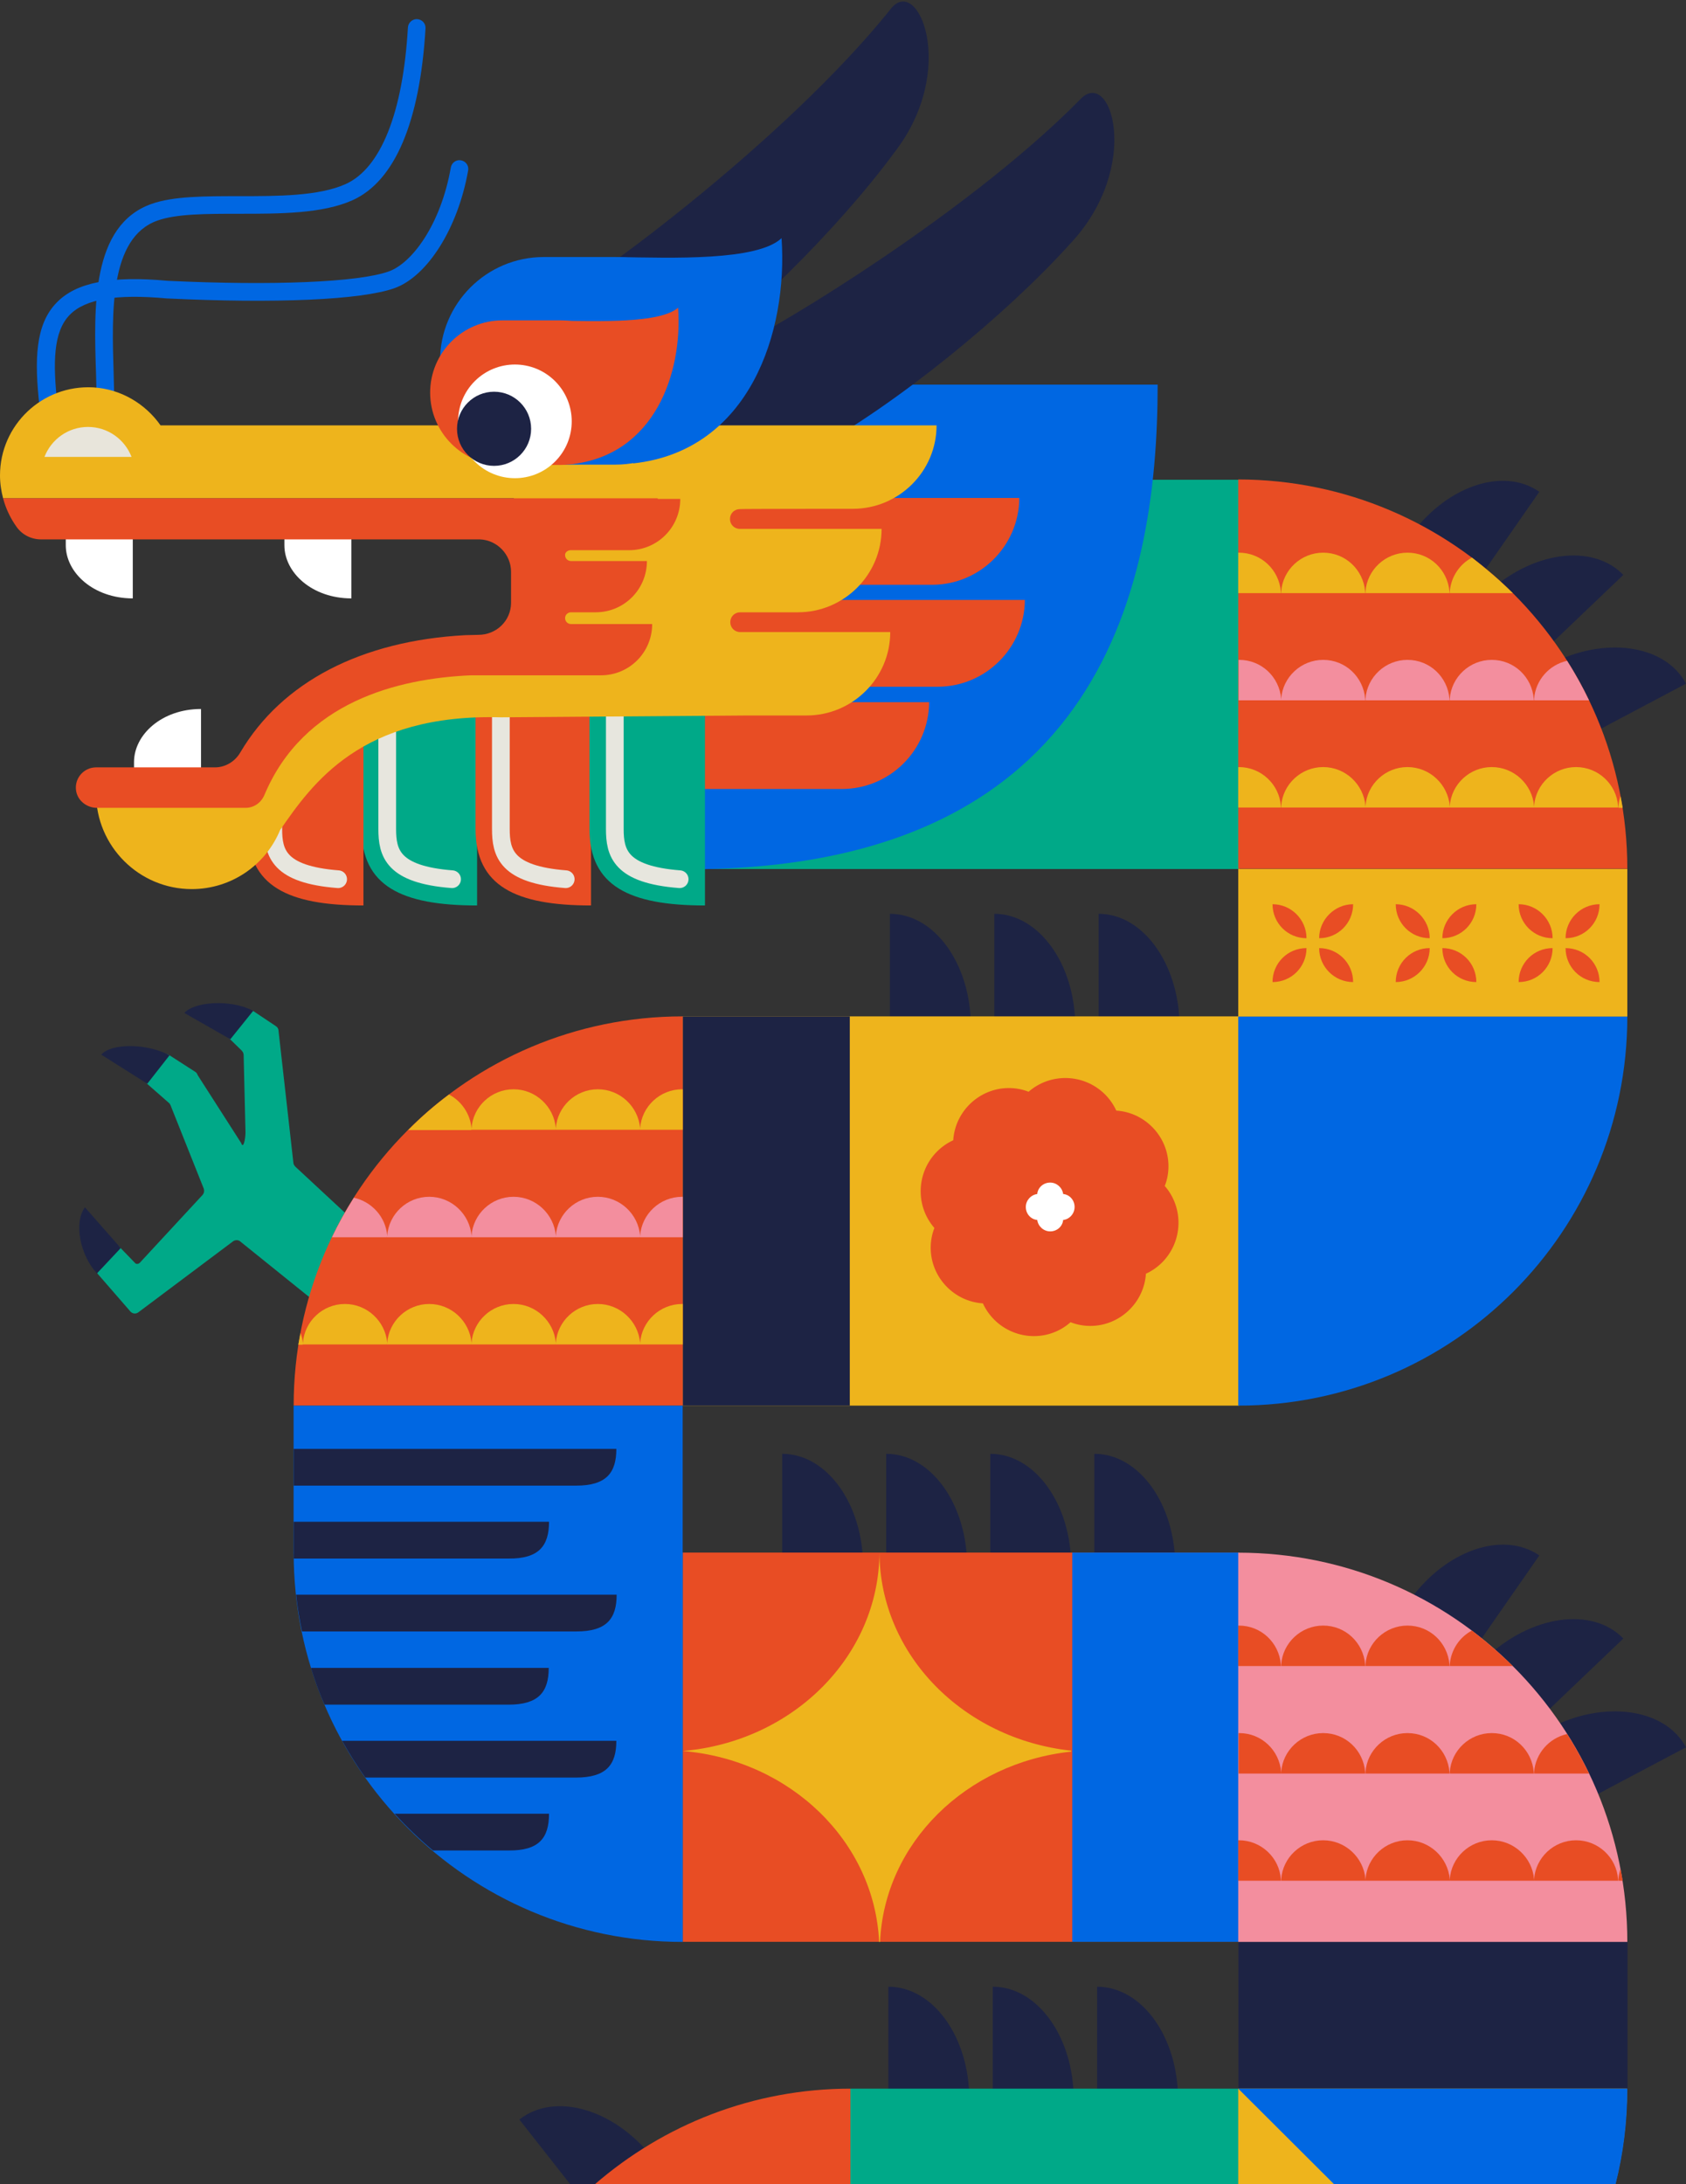 <?xml version="1.0" encoding="utf-8"?>
<!-- Generator: Adobe Illustrator 28.0.0, SVG Export Plug-In . SVG Version: 6.00 Build 0)  -->
<svg version="1.1" id="圖層_1" xmlns="http://www.w3.org/2000/svg" xmlns:xlink="http://www.w3.org/1999/xlink" x="0px" y="0px"
	 viewBox="0 0 546 707" style="enable-background:new 0 0 546 707;" xml:space="preserve">
<rect x="0" y="0" width="546" height="707" fill="#333333" stroke="none"/>
<style type="text/css">
	.st0{fill:#1D2344;}
	.st1{fill:#EEB41C;}
	.st2{fill:#0067E2;}
	.st3{fill:#00A988;}
	.st4{fill:#E84D24;}
	.st5{fill:#FFFFFF;}
	.st6{fill:#F38E9E;}
	.st7{fill:none;stroke:#E7E6DE;stroke-width:5.737;stroke-linecap:round;stroke-linejoin:round;stroke-miterlimit:10;}
	.st8{fill:#E8E5DB;}
</style>
<g>
	<path class="st0" d="M355.8,295.8v36.4h26.2C381.9,312.1,370.2,295.8,355.8,295.8z"/>
	<path class="st0" d="M322,295.8v36.4h26.2C348.2,312.1,336.4,295.8,322,295.8z"/>
	<path class="st0" d="M288.2,295.8v36.4h26.2C314.4,312.1,302.7,295.8,288.2,295.8z"/>
	<rect x="221.1" y="329" class="st1" width="180.2" height="126"/>
	<path class="st2" d="M401,455V329h126C527,398.6,470.6,455,401,455z"/>
	<g>
		<path class="st0" d="M498.5,159.2l-20.8,29.9l-21.5-14.9C467.7,157.6,486.6,150.9,498.5,159.2z"/>
		<path class="st0" d="M525.7,186.1l-26.3,25.1l-18.1-18.9C495.8,178.5,515.7,175.7,525.7,186.1z"/>
		<path class="st0" d="M546,221.3l-32.1,17l-12.3-23.1C519.3,205.8,539.2,208.5,546,221.3z"/>
	</g>
	<g>
		<path class="st0" d="M355.3,643.1v36.4h26.2C381.5,659.4,369.8,643.1,355.3,643.1z"/>
		<path class="st0" d="M321.5,643.1v36.4h26.2C347.7,659.4,336,643.1,321.5,643.1z"/>
		<path class="st0" d="M287.7,643.1v36.4h26.2C313.9,659.4,302.2,643.1,287.7,643.1z"/>
	</g>
	<rect x="275.4" y="676.1" class="st3" width="125.7" height="30.9"/>
	<g>
		<path class="st0" d="M320.7,470.6V507h26.2C346.9,486.9,335.2,470.6,320.7,470.6z"/>
		<path class="st0" d="M287,470.6V507h26.2C313.2,486.9,301.5,470.6,287,470.6z"/>
		<path class="st0" d="M253.3,470.6V507h26.2C279.5,486.9,267.8,470.6,253.3,470.6z"/>
		<path class="st0" d="M354.4,470.6V507h26.2C380.6,486.9,368.9,470.6,354.4,470.6z"/>
	</g>
	<g>
		<path class="st3" d="M122.3,402.4l-26.6-24.7c-0.4-0.4-0.7-0.9-0.7-1.4l-4.8-42.6c0-0.7-0.4-1.3-1.1-1.7l-7.2-4.8
			c-0.4-0.2-4.7-0.9-5.1-0.8l-6.1,2.3c-1.7,0.2,2.1,6.1,3.3,7.2l4.2,4.1c0.4,0.4,0.7,0.9,0.7,1.5l0.6,25c0,2.2-0.7,5.6-1.4,3.5
			L64,348c-0.1-0.4-0.4-0.8-0.7-1l-8.4-5.4c-0.8-0.6-4.4-1.3-5.1-0.5l-4.8,4.2c-0.6,0.7,1.9,4.7,2.5,5.4l7.3,6.4
			c0.2,0.2,0.3,0.4,0.4,0.6L66,384.8c0.2,0.7,0.1,1.4-0.4,2l-19.9,21.5c-0.4,0.5-1,1.1-1.8,0.7l-5.8-6c-1.7-0.1-7.7,8-6.5,9.3
			l10.6,12.2c0.7,0.8,1.8,0.9,2.6,0.3l30.7-23c0.6-0.4,1.4-0.5,2.1-0.1l38,30.6c1.2,0.7,7.5-28.1,7.5-28.1
			C123.1,403.4,122.8,402.8,122.3,402.4z"/>
		<path class="st0" d="M32.8,341.4l14.9,9.4l7.2-9.2C47.4,337.6,35.9,337.7,32.8,341.4z"/>
		<path class="st0" d="M27.5,390.8l11.6,13.2l-7.7,8.2C26,406.4,23.8,395.9,27.5,390.8z"/>
		<path class="st0" d="M59.7,327.9l14.9,8.5l7.4-9.2C74.5,323.3,62.8,324.3,59.7,327.9z"/>
	</g>
	<rect x="221.1" y="329" class="st0" width="54.1" height="126"/>
	
		<rect x="221.1" y="502.6" transform="matrix(-1 -1.224647e-16 1.224647e-16 -1 622.369 1131.169)" class="st4" width="180.2" height="126"/>
	
		<rect x="347.1" y="502.6" transform="matrix(-1 -1.224647e-16 1.224647e-16 -1 748.437 1131.169)" class="st2" width="54.1" height="126"/>
	<rect x="221.1" y="155.3" class="st3" width="180.2" height="126"/>
	
		<rect x="440.1" y="242.1" transform="matrix(6.123234e-17 -1 1 6.123234e-17 158.9 769.159)" class="st1" width="47.8" height="126"/>
	
		<rect x="440.1" y="589.4" transform="matrix(6.123234e-17 -1 1 6.123234e-17 -188.342 1116.401)" class="st0" width="47.8" height="126"/>
	<path class="st4" d="M527,281.2H401v-126C470.6,155.3,527,211.7,527,281.2z"/>
	<g>
		<g>
			<g>
				<g>
					<path class="st1" d="M284.8,502.6c-0.2,33.6-28.1,61.2-63.7,64.2c34.8,2.9,62.1,29.3,63.6,61.8h0.3c1.4-32,27.9-58,61.9-61.6
						v-0.3C312,562.9,285,535.7,284.8,502.6z"/>
				</g>
			</g>
		</g>
	</g>
	<g>
		<g>
			<g>
				<g>
					<path class="st4" d="M427.2,303.7C427.2,303.7,427.2,303.7,427.2,303.7c6.1,0,11-4.9,11-11c0,0,0,0,0,0
						C432.2,292.7,427.2,297.7,427.2,303.7z"/>
					<path class="st4" d="M423.1,303.7C423.1,303.7,423.1,303.7,423.1,303.7c-6.1,0-11-4.9-11-11c0,0,0,0,0,0
						C418.2,292.7,423.1,297.7,423.1,303.7z"/>
					<path class="st4" d="M423.1,306.9C423.1,306.9,423.1,306.9,423.1,306.9c-6.1,0-11,4.9-11,11c0,0,0,0,0,0
						C418.2,317.9,423.1,313,423.1,306.9z"/>
					<path class="st4" d="M427.2,306.9C427.2,306.9,427.2,306.9,427.2,306.9c6.1,0,11,4.9,11,11c0,0,0,0,0,0
						C432.2,317.9,427.2,313,427.2,306.9z"/>
				</g>
			</g>
		</g>
		<g>
			<g>
				<g>
					<path class="st4" d="M467.1,303.7C467.1,303.7,467.1,303.7,467.1,303.7c6.1,0,11-4.9,11-11c0,0,0,0,0,0
						C472,292.7,467.1,297.7,467.1,303.7z"/>
					<path class="st4" d="M463,303.7C463,303.7,463,303.7,463,303.7c-6.1,0-11-4.9-11-11c0,0,0,0,0,0C458,292.7,463,297.7,463,303.7
						z"/>
					<path class="st4" d="M463,306.9C463,306.9,463,306.9,463,306.9c-6.1,0-11,4.9-11,11c0,0,0,0,0,0C458,317.9,463,313,463,306.9z"
						/>
					<path class="st4" d="M467.1,306.9C467.1,306.9,467.1,306.9,467.1,306.9c6.1,0,11,4.9,11,11c0,0,0,0,0,0
						C472,317.9,467.1,313,467.1,306.9z"/>
				</g>
			</g>
		</g>
		<g>
			<g>
				<g>
					<path class="st4" d="M507,303.7C507,303.7,507,303.7,507,303.7c6.1,0,11-4.9,11-11c0,0,0,0,0,0
						C511.9,292.7,507,297.7,507,303.7z"/>
					<path class="st4" d="M502.8,303.7C502.8,303.7,502.8,303.7,502.8,303.7c-6.1,0-11-4.9-11-11c0,0,0,0,0,0
						C497.9,292.7,502.8,297.7,502.8,303.7z"/>
					<path class="st4" d="M502.8,306.9C502.8,306.9,502.8,306.9,502.8,306.9c-6.1,0-11,4.9-11,11c0,0,0,0,0,0
						C497.9,317.9,502.8,313,502.8,306.9z"/>
					<path class="st4" d="M507,306.9C507,306.9,507,306.9,507,306.9c6.1,0,11,4.9,11,11c0,0,0,0,0,0C511.9,317.9,507,313,507,306.9z
						"/>
				</g>
			</g>
		</g>
	</g>
	<g>
		<g>
			<g>
				<g>
					<g>
						<path class="st4" d="M334.8,432.5c-4.6,0-9.3-1.8-12.8-5.3c-1.5-1.5-2.8-3.3-3.7-5.3c-9.4-0.6-16.9-8.5-16.9-18
							c0-2.2,0.4-4.4,1.2-6.4c-6.2-7.1-5.9-17.9,0.8-24.7c1.5-1.5,3.3-2.8,5.3-3.7c0.6-9.4,8.5-16.9,18-16.9c2.2,0,4.4,0.4,6.4,1.2
							c7.1-6.2,17.9-5.9,24.7,0.8c1.5,1.5,2.8,3.3,3.7,5.3c9.4,0.6,16.9,8.5,16.9,18c0,2.2-0.4,4.4-1.2,6.4
							c6.2,7.1,5.9,17.9-0.8,24.7c-1.5,1.5-3.3,2.8-5.3,3.7c-0.6,9.4-8.5,16.9-18,16.9c-2.2,0-4.4-0.4-6.4-1.2
							C343.3,431,339.1,432.5,334.8,432.5z"/>
					</g>
				</g>
				<path class="st5" d="M348,390.7c0-2.2-1.6-4-3.7-4.2c-0.3-2.1-2.1-3.7-4.2-3.7c-2.2,0-4,1.6-4.2,3.7c-2.1,0.3-3.7,2.1-3.7,4.2
					c0,2.2,1.6,4,3.7,4.2c0.3,2.1,2.1,3.7,4.2,3.7c2.2,0,4-1.6,4.2-3.7C346.3,394.7,348,392.9,348,390.7z"/>
			</g>
		</g>
	</g>
	<path class="st0" d="M211.3,698.4c-12.5-15.8-31.7-21.3-43.1-12.3l16.5,21h15.6L211.3,698.4z"/>
	<path class="st4" d="M275.4,707v-30.9c0,0,0,0,0,0c-31.6,0-60.5,11.7-82.7,30.9H275.4z"/>
	<g>
		<path class="st1" d="M524.8,257.7c-0.4,1.1-0.6,2.2-0.7,3.3c0,0.2,0.1,0.3,0.1,0.5h1.3C525.3,260.2,525,258.9,524.8,257.7z"/>
		<path class="st1" d="M510.4,248.3c-7.2,0-13.1,5.6-13.6,12.6c0,0.2,0.1,0.3,0.1,0.5H524h0.1c0-0.2-0.1-0.3-0.1-0.5
			C523.5,253.9,517.6,248.3,510.4,248.3z"/>
		<path class="st1" d="M483.1,248.3c-7.2,0-13.1,5.6-13.6,12.6c0,0.2,0.1,0.3,0.1,0.5h27.2h0.1c0-0.2-0.1-0.3-0.1-0.5
			C496.2,253.9,490.3,248.3,483.1,248.3z"/>
		<path class="st1" d="M455.8,248.3c-7.2,0-13.1,5.6-13.6,12.6c0,0.2,0.1,0.3,0.1,0.5h27.2h0.1c0-0.2-0.1-0.3-0.1-0.5
			C468.9,253.9,463,248.3,455.8,248.3z"/>
		<path class="st1" d="M428.5,248.3c-7.2,0-13.1,5.6-13.6,12.6c0,0.2,0.1,0.3,0.1,0.5h27.2h0.1c0-0.2-0.1-0.3-0.1-0.5
			C441.6,253.9,435.7,248.3,428.5,248.3z"/>
		<path class="st1" d="M401.2,248.3c-0.1,0-0.1,0-0.2,0v13.1h13.8h0.1c0-0.2-0.1-0.3-0.1-0.5C414.3,253.9,408.4,248.3,401.2,248.3z"
			/>
		<path class="st6" d="M514.6,226.7c-2.1-4.4-4.5-8.7-7.1-12.8c-5.8,1.3-10.2,6.2-10.7,12.3c0,0.2,0.1,0.3,0.1,0.5H514.6z"/>
		<path class="st6" d="M496.7,226.7h0.1c0-0.2-0.1-0.3-0.1-0.5c-0.6-7.1-6.4-12.6-13.6-12.6c-7.2,0-13.1,5.6-13.6,12.6
			c0,0.2,0.1,0.3,0.1,0.5H496.7z"/>
		<path class="st6" d="M469.4,226.7h0.1c0-0.2-0.1-0.3-0.1-0.5c-0.6-7.1-6.4-12.6-13.6-12.6c-7.2,0-13.1,5.6-13.6,12.6
			c0,0.2,0.1,0.3,0.1,0.5H469.4z"/>
		<path class="st6" d="M442.1,226.7h0.1c0-0.2-0.1-0.3-0.1-0.5c-0.6-7.1-6.4-12.6-13.6-12.6c-7.2,0-13.1,5.6-13.6,12.6
			c0,0.2,0.1,0.3,0.1,0.5H442.1z"/>
		<path class="st6" d="M415,226.7c0-0.2-0.1-0.3-0.1-0.5c-0.6-7.1-6.4-12.6-13.6-12.6c-0.1,0-0.1,0-0.2,0v13.1h13.8H415z"/>
		<path class="st1" d="M489.9,192c-4.1-4.1-8.6-7.9-13.2-11.5c-4,2.1-6.8,6.2-7.2,11c0,0.2,0.1,0.3,0.1,0.5H489.9z"/>
		<path class="st1" d="M469.4,192h0.1c0-0.2-0.1-0.3-0.1-0.5c-0.6-7.1-6.4-12.6-13.6-12.6c-7.2,0-13.1,5.6-13.6,12.6
			c0,0.2,0.1,0.3,0.1,0.5H469.4z"/>
		<path class="st1" d="M442.1,192h0.1c0-0.2-0.1-0.3-0.1-0.5c-0.6-7.1-6.4-12.6-13.6-12.6c-7.2,0-13.1,5.6-13.6,12.6
			c0,0.2,0.1,0.3,0.1,0.5H442.1z"/>
		<path class="st1" d="M401,192h13.8h0.1c0-0.2-0.1-0.3-0.1-0.5c-0.6-7.1-6.4-12.6-13.6-12.6c-0.1,0-0.1,0-0.2,0V192z"/>
	</g>
	<g>
		<path class="st4" d="M95.1,455h126V329C151.5,329,95.1,385.4,95.1,455z"/>
		<g>
			<path class="st1" d="M97.3,431.5c-0.2,1.3-0.5,2.5-0.7,3.8H98c0-0.2,0.1-0.3,0.1-0.5C98,433.6,97.7,432.5,97.3,431.5z"/>
			<path class="st1" d="M111.7,422.1c-7.2,0-13.1,5.6-13.6,12.6c0,0.2-0.1,0.3-0.1,0.5h0.1h27.2c0-0.2,0.1-0.3,0.1-0.5
				C124.8,427.7,118.9,422.1,111.7,422.1z"/>
			<path class="st1" d="M139,422.1c-7.2,0-13.1,5.6-13.6,12.6c0,0.2-0.1,0.3-0.1,0.5h0.1h27.2c0-0.2,0.1-0.3,0.1-0.5
				C152.1,427.7,146.2,422.1,139,422.1z"/>
			<path class="st1" d="M166.3,422.1c-7.2,0-13.1,5.6-13.6,12.6c0,0.2-0.1,0.3-0.1,0.5h0.1h27.2c0-0.2,0.1-0.3,0.1-0.5
				C179.4,427.7,173.5,422.1,166.3,422.1z"/>
			<path class="st1" d="M193.6,422.1c-7.2,0-13.1,5.6-13.6,12.6c0,0.2-0.1,0.3-0.1,0.5h0.1h27.2c0-0.2,0.1-0.3,0.1-0.5
				C206.7,427.7,200.8,422.1,193.6,422.1z"/>
			<path class="st1" d="M221.1,422.1c-0.1,0-0.1,0-0.2,0c-7.2,0-13.1,5.6-13.6,12.6c0,0.2-0.1,0.3-0.1,0.5h0.1h13.8V422.1z"/>
			<path class="st6" d="M114.6,387.7c-2.6,4.1-5,8.4-7.1,12.8h17.8c0-0.2,0.1-0.3,0.1-0.5C124.9,393.9,120.4,389,114.6,387.7z"/>
			<path class="st6" d="M139,387.4c-7.2,0-13.1,5.6-13.6,12.6c0,0.2-0.1,0.3-0.1,0.5h0.1h27.2c0-0.2,0.1-0.3,0.1-0.5
				C152.1,393,146.2,387.4,139,387.4z"/>
			<path class="st6" d="M166.3,387.4c-7.2,0-13.1,5.6-13.6,12.6c0,0.2-0.1,0.3-0.1,0.5h0.1h27.2c0-0.2,0.1-0.3,0.1-0.5
				C179.4,393,173.5,387.4,166.3,387.4z"/>
			<path class="st6" d="M193.6,387.4c-7.2,0-13.1,5.6-13.6,12.6c0,0.2-0.1,0.3-0.1,0.5h0.1h27.2c0-0.2,0.1-0.3,0.1-0.5
				C206.7,393,200.8,387.4,193.6,387.4z"/>
			<path class="st6" d="M220.9,387.4c-7.2,0-13.1,5.6-13.6,12.6c0,0.2-0.1,0.3-0.1,0.5h0.1h13.8v-13.1
				C221,387.4,221,387.4,220.9,387.4z"/>
			<path class="st1" d="M145.4,354.3c-4.7,3.5-9.1,7.3-13.2,11.5h20.4c0-0.2,0.1-0.3,0.1-0.5C152.3,360.5,149.4,356.4,145.4,354.3z"
				/>
			<path class="st1" d="M166.3,352.6c-7.2,0-13.1,5.6-13.6,12.6c0,0.2-0.1,0.3-0.1,0.5h0.1h27.2c0-0.2,0.1-0.3,0.1-0.5
				C179.4,358.2,173.5,352.6,166.3,352.6z"/>
			<path class="st1" d="M193.6,352.6c-7.2,0-13.1,5.6-13.6,12.6c0,0.2-0.1,0.3-0.1,0.5h0.1h27.2c0-0.2,0.1-0.3,0.1-0.5
				C206.7,358.2,200.8,352.6,193.6,352.6z"/>
			<path class="st1" d="M220.9,352.6c-7.2,0-13.1,5.6-13.6,12.6c0,0.2-0.1,0.3-0.1,0.5h0.1h13.8v-13.1
				C221,352.7,221,352.6,220.9,352.6z"/>
		</g>
	</g>
	<path class="st1" d="M401,707h122.1c2.5-9.9,3.8-20.2,3.8-30.9H401V707z"/>
	<path class="st2" d="M527,676.1H401L432,707h91.2C525.7,697.1,527,686.8,527,676.1z"/>
	<g>
		
			<rect x="134.2" y="415.9" transform="matrix(6.123234e-17 -1 1 6.123234e-17 -320.821 637.013)" class="st2" width="47.8" height="126"/>
		<path class="st2" d="M221.1,628.6v-126h-126C95.1,572.2,151.5,628.6,221.1,628.6z"/>
		<g>
			<path class="st0" d="M95.1,480.9h91.5c9.7,0,13-4.1,13-11.9H95.1V480.9z"/>
			<path class="st0" d="M177.8,492.6H95.1v10.2h0c0,0.6,0,1.2,0,1.7h69.6C174.5,504.6,177.8,500.4,177.8,492.6z"/>
			<path class="st0" d="M95.9,516.2c0.4,4,1.1,8,1.9,11.9h88.9c9.7,0,13-4.1,13-11.9H95.9z"/>
			<path class="st0" d="M164.7,551.8c9.7,0,13-4.1,13-11.9h-77c1.3,4.1,2.7,8.1,4.4,11.9H164.7z"/>
			<path class="st0" d="M199.6,563.5h-88.8c2.3,4.1,4.8,8.1,7.5,11.9h68.2C196.3,575.4,199.6,571.3,199.6,563.5z"/>
			<path class="st0" d="M177.8,587.1h-50c3.9,4.3,8,8.2,12.4,11.9h24.5C174.5,599.1,177.8,595,177.8,587.1z"/>
		</g>
	</g>
	<g>
		<g>
			<path class="st2" d="M15.6,134.1c-1.4,0-2.7-1.1-2.8-2.5c-1.7-15.1-1.4-26.6,5.6-33.7c6.3-6.5,17.7-8.7,35.9-7
				c34,1.6,61.5,0.5,71.5-3c7.5-2.6,16.9-15,20.2-33.7c0.3-1.6,1.8-2.6,3.3-2.3c1.6,0.3,2.6,1.8,2.3,3.3
				c-3.3,18.7-13.2,34.3-23.9,38.1c-10.8,3.8-38.4,5-73.7,3.3c-16.4-1.5-26.4,0.2-31.4,5.3c-5.4,5.5-5.5,15.6-4,29.1
				c0.2,1.6-1,3-2.5,3.2C15.8,134.1,15.7,134.1,15.6,134.1z"/>
		</g>
		<g>
			<path class="st2" d="M34.2,134.4c-1.6,0-2.9-1.3-2.9-2.9c0-3.2-0.1-6.8-0.2-10.5c-0.7-21.4-1.6-48.1,18-55
				c7-2.5,17.3-2.5,28.2-2.5c12.7,0,25.9,0,34.6-3.9c11.4-5.1,18.6-23.1,20.2-50.7c0.1-1.6,1.5-2.8,3-2.7c1.6,0.1,2.8,1.4,2.7,3
				c-1.8,30.2-9.9,49.4-23.6,55.6c-9.8,4.4-23.6,4.4-36.9,4.4c-10.4,0-20.2,0-26.3,2.2c-15.6,5.5-14.8,29.9-14.2,49.4
				c0.1,3.8,0.2,7.4,0.2,10.7C37,133.2,35.8,134.4,34.2,134.4z"/>
		</g>
		<path class="st2" d="M206.2,124.5v156.8h9.8c139.1,3.2,158.9-89.4,158.9-156.8H206.2z"/>
		<path class="st4" d="M303.6,194.2h-28.3h-47.1v28.1h75.2c0.1,0,0.1,0,0.2,0c15.6,0,28.2-12.6,28.3-28.1H303.6z"/>
		<path class="st4" d="M301.8,161.2h-28.3h-39.1v28.1h67.2c0.1,0,0.1,0,0.2,0c15.6,0,28.2-12.6,28.3-28.1H301.8z"/>
		<path class="st4" d="M272.6,227.3h-28.3h-18.4v28.1h46.5c0.1,0,0.1,0,0.2,0c15.6,0,28.2-12.6,28.3-28.1H272.6z"/>
		<path class="st0" d="M230.7,116c13.2-4.9,80.9-45.1,119-83.7c10.1-11.1,20.5,21.8-3.4,46.9c-20.3,22.5-55.9,51.8-83.9,67
			c-2,0.5-60.1-1.2-60.1-1.2L230.7,116z"/>
		<path class="st0" d="M179.8,97.1c12.5-6.1,75-52.3,108.5-94c8.8-11.9,22.3,19.3,1.3,46.3c-17.7,24.1-49.8,56.4-75.8,74
			c-1.9,0.7-59.1,4.7-59.1,4.7L179.8,97.1z"/>
		<path class="st3" d="M154.5,227.8h-37.4v40.5c0,18.5,12.9,24.8,37.4,24.8V227.8z"/>
		<path class="st4" d="M117.7,227.8l-37.4,17.6v22.9c0,18.5,12.9,24.8,37.4,24.8V227.8z"/>
		<g>
			<path class="st4" d="M191.4,227.8h-37.4v40.5c0,18.5,12.9,24.8,37.4,24.8V227.8z"/>
			<path class="st7" d="M183.2,284.6c-19.3-1.5-21-8.5-21-16.3v-38.2"/>
		</g>
		<g>
			<path class="st7" d="M109.5,284.6c-19.3-1.5-21-8.5-21-16.3V236"/>
		</g>
		<g>
			<path class="st7" d="M146.4,284.6c-19.3-1.5-21-8.5-21-16.3v-38.2"/>
		</g>
		<path class="st3" d="M228.3,227.8h-37.4v40.5c0,18.5,12.9,24.8,37.4,24.8V227.8z"/>
		<g>
			<path class="st7" d="M220.1,284.6c-19.3-1.5-21-8.5-21-16.3v-38.2"/>
		</g>
		<path class="st5" d="M43,164.2H21.3v12.3c0,8.9,9,17.2,21.7,17.2V164.2z"/>
		<path class="st5" d="M113.8,164.2H92.1v12.3c0,8.9,9,17.2,21.7,17.2V164.2z"/>
		<path class="st5" d="M65.1,259H43.4v-12.3c0-8.9,9-17.2,21.7-17.2V259z"/>
		<path class="st1" d="M276.2,164.7c14.9,0,27.1-12.1,27.1-27H52c-4.9-7-12.9-11.8-21.8-12.3C13.7,124.5,0,137.6,0,153.9
			c0,2.6,0.4,5.1,1,7.4h13.8h41.2h110.4c1.1,9.9,3.8,48,3.2,47.6c-0.6-0.4-51.5,9.6-51.5,9.6l-36,31.4H32.3
			c-0.8,2.7-1.2,3.9-1.2,6.9c0,17.1,13.9,31,31,31c12.9,0,24-7.9,28.6-19.1c10.4-15,26.2-37.8,71.6-36.5l80.2-0.6v0
			c0,0,18.6,0,18.7,0c14.9,0,27.1-12.1,27.1-27l-48.6,0c-1.8,0-3.2-1.4-3.2-3.2c0-1.8,1.4-3.2,3.2-3.2c0,0,18.7,0,18.7,0
			c14.9,0,27.1-12.1,27.1-27l-45.9,0c-1.8,0-3.2-1.4-3.2-3.2c0-1.8,1.4-3.2,3.2-3.2C239.7,164.7,276.2,164.7,276.2,164.7z"/>
		<path class="st4" d="M184.8,178.1c0,0,18.9,0,18.9,0c9.2,0,16.6-7.4,16.6-16.6H213v-0.2H1c0.9,3.4,2.4,6.5,4.4,9.3
			c1.8,2.5,4.7,4,7.9,4h14.3h20.4l107.4,0c5.6,0.2,10.1,4.9,10.1,10.5v10c0,5.8-4.7,10.4-10.6,10.4l-4.2,0.1
			c-33.6,1.8-59.4,15.1-72.9,38c-1.7,2.9-4.8,4.8-8.2,4.8H31.1c-3.8,0-6.9,3.3-6.5,7.2c0.3,3.4,3.4,5.9,6.8,5.9h48.1
			c2.7,0,5-1.6,6.1-4.1c12.7-30.3,43.4-37.8,66.9-38.8l42,0c0,0,0.1,0,0.1,0c9.2,0,16.6-7.4,16.6-16.6l-26.3,0
			c-1.1,0-1.9-0.9-1.9-1.9c0-1.1,0.9-1.9,1.9-1.9c0,0,7.9,0,8,0c9.2,0,16.6-7.4,16.6-16.6l-24.6,0c-1.1,0-1.9-0.9-1.9-1.9
			C182.9,178.9,183.8,178.1,184.8,178.1z"/>
		<g>
			<path class="st2" d="M199.8,83.2c17.9,0.3,45.4,1.3,53.3-6.1c2.1,30.2-10.3,68.8-48,72.9"/>
			<path class="st2" d="M199.3,150.4h-23.2c-18.6,0-33.6-15.1-33.6-33.6v0c0-18.6,15.1-33.6,33.6-33.6h23.2
				c18.6,0,33.6,15.1,33.6,33.6v0C232.9,135.4,217.9,150.4,199.3,150.4z"/>
		</g>
		<g>
			<path class="st4" d="M180.9,103.8c13,0.2,32.9,0.9,38.7-4.2c1.5,21-7.5,47.8-34.8,50.7"/>
			<path class="st4" d="M181.6,150.5h-18.9c-12.9,0-23.4-10.5-23.4-23.4v0c0-12.9,10.5-23.4,23.4-23.4h18.9
				c12.9,0,23.4,10.5,23.4,23.4v0C205,140.1,194.5,150.5,181.6,150.5z"/>
		</g>
		
			<ellipse transform="matrix(0.707 -0.707 0.707 0.707 -47.61 157.886)" class="st5" cx="166.8" cy="136.4" rx="18.4" ry="18.4"/>
		<circle class="st0" cx="160" cy="138.8" r="12"/>
		<path class="st8" d="M14.4,147.9c2.2-5.7,7.7-9.7,14.1-9.7c6.4,0,11.9,4,14.1,9.7H14.4z"/>
	</g>
	<g>
		<path class="st0" d="M498.5,503.5l-20.8,29.9l-21.5-14.9C467.7,502,486.6,495.3,498.5,503.5z"/>
		<path class="st0" d="M525.7,530.4l-26.3,25.1l-18.1-18.9C495.8,522.8,515.7,520,525.7,530.4z"/>
		<path class="st0" d="M546,565.6l-32.1,17l-12.3-23.1C519.3,550.2,539.2,552.9,546,565.6z"/>
	</g>
	<path class="st6" d="M401,502.6v126h126C527,559,470.6,502.6,401,502.6z"/>
	<g>
		<path class="st4" d="M524.8,605c-0.4,1.1-0.6,2.2-0.7,3.3c0,0.2,0.1,0.3,0.1,0.5h1.3C525.3,607.5,525,606.3,524.8,605z"/>
		<path class="st4" d="M510.4,595.7c-7.2,0-13.1,5.6-13.6,12.6c0,0.2,0.1,0.3,0.1,0.5H524h0.1c0-0.2-0.1-0.3-0.1-0.5
			C523.5,601.3,517.6,595.7,510.4,595.7z"/>
		<path class="st4" d="M483.1,595.7c-7.2,0-13.1,5.6-13.6,12.6c0,0.2,0.1,0.3,0.1,0.5h27.2h0.1c0-0.2-0.1-0.3-0.1-0.5
			C496.2,601.3,490.3,595.7,483.1,595.7z"/>
		<path class="st4" d="M455.8,595.7c-7.2,0-13.1,5.6-13.6,12.6c0,0.2,0.1,0.3,0.1,0.5h27.2h0.1c0-0.2-0.1-0.3-0.1-0.5
			C468.9,601.3,463,595.7,455.8,595.7z"/>
		<path class="st4" d="M428.5,595.7c-7.2,0-13.1,5.6-13.6,12.6c0,0.2,0.1,0.3,0.1,0.5h27.2h0.1c0-0.2-0.1-0.3-0.1-0.5
			C441.6,601.3,435.7,595.7,428.5,595.7z"/>
		<path class="st4" d="M401.2,595.7c-0.1,0-0.1,0-0.2,0v13.1h13.8h0.1c0-0.2-0.1-0.3-0.1-0.5C414.3,601.3,408.4,595.7,401.2,595.7z"
			/>
		<path class="st4" d="M514.6,574.1c-2.1-4.4-4.5-8.7-7.1-12.8c-5.8,1.3-10.2,6.2-10.7,12.3c0,0.2,0.1,0.3,0.1,0.5H514.6z"/>
		<path class="st4" d="M496.7,574.1h0.1c0-0.2-0.1-0.3-0.1-0.5c-0.6-7.1-6.4-12.6-13.6-12.6c-7.2,0-13.1,5.6-13.6,12.6
			c0,0.2,0.1,0.3,0.1,0.5H496.7z"/>
		<path class="st4" d="M469.4,574.1h0.1c0-0.2-0.1-0.3-0.1-0.5c-0.6-7.1-6.4-12.6-13.6-12.6c-7.2,0-13.1,5.6-13.6,12.6
			c0,0.2,0.1,0.3,0.1,0.5H469.4z"/>
		<path class="st4" d="M442.1,574.1h0.1c0-0.2-0.1-0.3-0.1-0.5c-0.6-7.1-6.4-12.6-13.6-12.6c-7.2,0-13.1,5.6-13.6,12.6
			c0,0.2,0.1,0.3,0.1,0.5H442.1z"/>
		<path class="st4" d="M415,574.1c0-0.2-0.1-0.3-0.1-0.5c-0.6-7.1-6.4-12.6-13.6-12.6c-0.1,0-0.1,0-0.2,0v13.1h13.8H415z"/>
		<path class="st4" d="M489.9,539.3c-4.1-4.1-8.6-7.9-13.2-11.5c-4,2.1-6.8,6.2-7.2,11c0,0.2,0.1,0.3,0.1,0.5H489.9z"/>
		<path class="st4" d="M469.4,539.3h0.1c0-0.2-0.1-0.3-0.1-0.5c-0.6-7.1-6.4-12.6-13.6-12.6c-7.2,0-13.1,5.6-13.6,12.6
			c0,0.2,0.1,0.3,0.1,0.5H469.4z"/>
		<path class="st4" d="M442.1,539.3h0.1c0-0.2-0.1-0.3-0.1-0.5c-0.6-7.1-6.4-12.6-13.6-12.6c-7.2,0-13.1,5.6-13.6,12.6
			c0,0.2,0.1,0.3,0.1,0.5H442.1z"/>
		<path class="st4" d="M401,539.3h13.8h0.1c0-0.2-0.1-0.3-0.1-0.5c-0.6-7.1-6.4-12.6-13.6-12.6c-0.1,0-0.1,0-0.2,0V539.3z"/>
	</g>
</g>
</svg>

